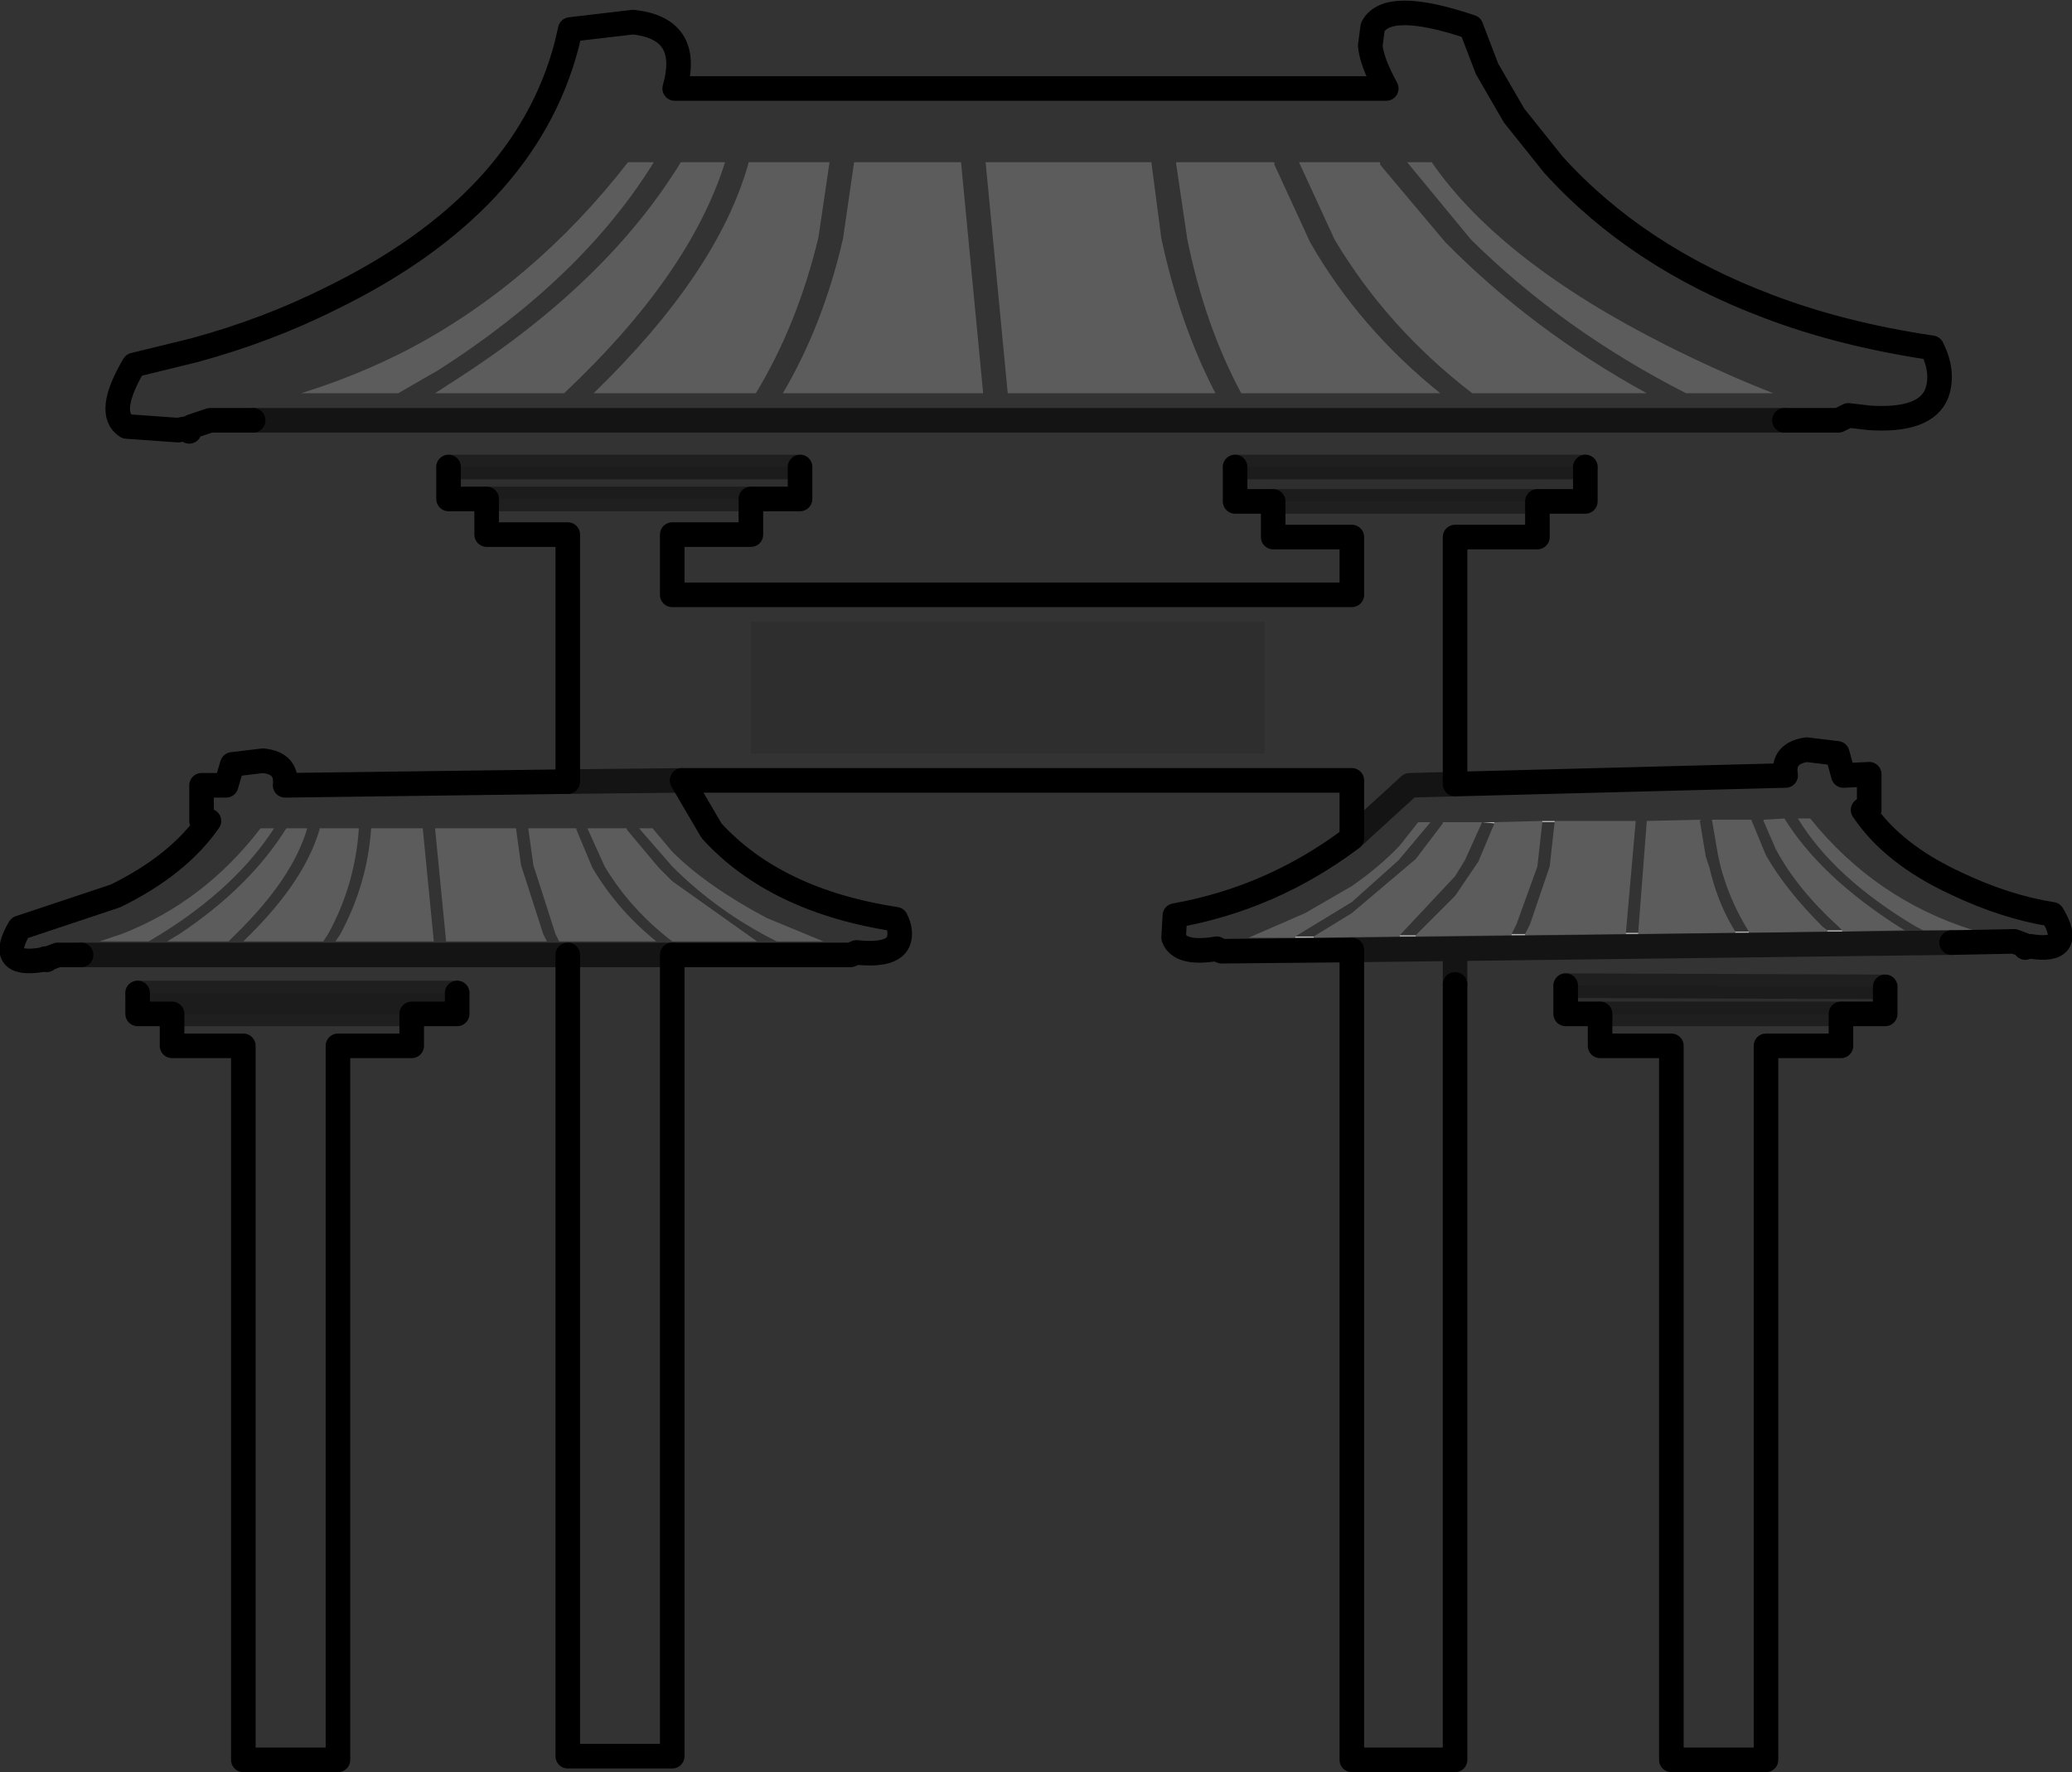 <?xml version="1.0" encoding="UTF-8" standalone="no"?>
<svg xmlns:xlink="http://www.w3.org/1999/xlink" height="72.1px" width="84.3px" xmlns="http://www.w3.org/2000/svg">
  <rect width="100%" height="100%" fill="#333333" stroke="none"/>
  <g transform="matrix(1.0, 0.0, 0.0, 1.0, 42.15, 36.05)">
    <path d="M29.1 -2.7 L29.2 -2.7 29.1 -2.7" fill="#d02013" fill-rule="evenodd" stroke="none"/>
    <path d="M10.55 2.1 L10.55 2.05 11.3 2.05 11.3 2.1 10.55 2.1 M18.15 -2.6 L18.65 -2.6 18.65 -2.55 18.15 -2.6 M20.6 -2.65 L21.1 -2.65 21.1 -2.6 20.6 -2.6 20.6 -2.65 M24.0 1.9 L24.5 1.9 24.5 1.95 24.0 1.95 24.0 1.9 M28.45 1.85 L29.0 1.85 29.0 1.9 28.45 1.9 28.45 1.85 M32.2 1.8 L32.8 1.8 32.8 1.85 32.2 1.85 32.2 1.8 M29.6 -2.65 L29.6 -2.7 29.6 -2.65 M19.9 2.0 L19.35 2.0 19.35 1.95 19.9 1.95 19.9 2.0 M15.45 2.05 L14.8 2.05 14.8 2.0 15.45 2.0 15.45 2.05" fill="#b3b3b3" fill-rule="evenodd" stroke="none"/>
    <path d="M16.45 -20.05 L17.75 -20.05 24.85 -20.05 26.45 -20.05 30.0 -20.05 Q27.95 -20.85 25.65 -22.0 18.9 -25.4 16.1 -29.45 L15.1 -29.45 14.0 -29.45 10.7 -29.45 9.7 -29.45 5.7 -29.45 4.7 -29.45 -2.05 -29.45 -3.05 -29.45 -7.4 -29.45 -8.4 -29.45 -11.7 -29.45 -11.7 -29.4 -12.0 -29.45 -12.65 -29.45 -14.45 -29.45 -15.55 -29.45 -16.6 -29.45 Q-20.45 -24.5 -25.6 -21.8 -27.65 -20.75 -29.9 -20.05 L-25.95 -20.05 -24.45 -20.05 -19.2 -20.05 -18.0 -20.05 -11.4 -20.05 -10.3 -20.05 -2.15 -20.05 -1.15 -20.05 7.3 -20.05 8.35 -20.05 16.45 -20.05 M-31.85 -18.95 L-33.6 -18.95 -34.35 -18.7 -34.45 -18.5 -34.65 -18.6 -34.9 -18.55 -37.0 -18.7 Q-37.85 -19.25 -36.7 -21.2 L-34.25 -21.8 Q-31.3 -22.6 -28.7 -23.9 -20.8 -27.75 -19.1 -34.2 L-18.95 -34.85 -16.4 -35.15 Q-14.0 -34.9 -14.7 -32.45 L14.25 -32.45 Q13.65 -33.55 13.6 -34.2 L13.7 -34.95 Q14.3 -36.1 17.7 -34.95 L18.35 -33.25 19.45 -31.35 21.05 -29.35 Q24.45 -25.6 29.75 -23.6 32.75 -22.45 36.45 -21.9 36.95 -20.9 36.65 -20.05 36.2 -18.9 33.9 -19.05 L33.05 -19.15 32.65 -18.95 30.45 -18.95 -31.85 -18.95 M-11.6 -15.75 L-11.6 -14.3 -14.8 -14.3 -14.8 -11.85 12.85 -11.85 12.85 -14.2 9.65 -14.2 9.65 -15.65 20.4 -15.65 20.4 -14.2 17.05 -14.2 17.05 -4.15 30.5 -4.5 Q30.35 -5.4 31.35 -5.55 L32.6 -5.4 32.85 -4.5 33.9 -4.55 33.9 -3.1 33.65 -3.1 Q34.85 -1.3 37.45 -0.1 39.45 0.85 41.35 1.15 42.3 2.75 40.45 2.45 L40.4 2.45 40.25 2.5 40.2 2.4 39.8 2.25 37.25 2.3 17.05 2.55 17.05 4.0 17.05 35.55 12.85 35.55 12.85 2.6 7.55 2.65 7.35 2.55 Q5.85 2.8 5.6 2.1 L5.65 1.2 Q9.6 0.5 12.85 -1.95 L12.85 -4.3 -14.4 -4.3 -13.2 -2.25 Q-10.6 0.6 -5.7 1.35 -5.45 1.85 -5.6 2.25 -5.85 2.85 -7.3 2.7 L-7.55 2.8 -14.8 2.8 -14.8 35.4 -19.05 35.4 -19.05 2.8 -38.85 2.8 -39.8 2.8 -40.2 2.95 -40.25 3.0 -40.3 2.95 -40.45 3.0 Q-42.3 3.3 -41.35 1.7 L-37.45 0.4 Q-34.9 -0.85 -33.65 -2.65 L-33.95 -2.65 -33.95 -4.1 -32.95 -4.1 -32.7 -4.95 -31.45 -5.1 Q-30.45 -5.0 -30.55 -4.1 L-19.05 -4.25 -19.05 -14.3 -22.35 -14.3 -22.35 -15.75 -11.6 -15.75 M9.3 -5.4 L9.3 -10.75 -11.6 -10.75 -11.6 -5.4 9.3 -5.4 M10.55 2.05 L12.85 0.65 14.75 -1.05 16.05 -2.6 15.55 -2.6 14.8 -1.65 Q14.0 -0.8 12.85 0.0 L10.95 1.1 8.65 2.1 10.55 2.1 11.3 2.1 14.8 2.05 15.45 2.05 19.35 2.0 19.9 2.0 24.0 1.95 24.5 1.95 28.45 1.9 29.0 1.9 32.2 1.85 32.8 1.85 35.35 1.8 35.1 1.65 Q31.9 -0.4 30.45 -2.75 L29.6 -2.7 29.6 -2.65 30.1 -1.5 Q30.95 0.1 32.65 1.65 L32.8 1.8 32.2 1.8 32.0 1.65 Q30.5 0.15 29.7 -1.25 L29.1 -2.7 27.5 -2.7 27.75 -1.25 27.85 -0.8 Q28.2 0.5 28.85 1.6 L29.0 1.85 28.45 1.85 28.3 1.6 Q27.7 0.55 27.4 -0.75 L27.25 -1.2 27.0 -2.7 24.85 -2.65 24.5 1.9 24.0 1.9 24.4 -2.65 21.1 -2.65 20.6 -2.65 18.65 -2.6 18.15 -2.6 16.55 -2.6 16.55 -2.55 15.45 -1.1 12.85 1.1 11.3 2.05 10.55 2.05 M29.1 -2.7 L29.2 -2.7 29.1 -2.7 M12.85 -1.95 L15.2 -4.1 17.05 -4.15 15.2 -4.1 12.85 -1.95 M31.0 -2.75 Q32.45 -0.35 35.8 1.65 L36.1 1.8 38.15 1.8 Q34.15 0.55 31.5 -2.75 L31.0 -2.75 M32.75 5.2 L32.75 6.5 29.7 6.5 29.7 35.55 25.85 35.55 25.85 6.5 22.95 6.5 22.95 5.2 32.75 5.2 M12.85 2.6 L17.05 2.55 12.85 2.6 M-29.65 -2.35 L-30.5 -2.35 Q-32.0 0.05 -34.85 1.95 L-35.35 2.25 -32.85 2.25 -32.55 1.95 Q-30.25 -0.3 -29.65 -2.35 M-27.55 -2.35 L-29.15 -2.35 -29.15 -2.3 Q-29.75 -0.25 -31.95 1.95 L-32.25 2.25 -29.0 2.25 -28.8 1.95 Q-27.7 -0.05 -27.55 -2.35 M-21.15 -2.3 L-21.15 -2.35 -24.45 -2.35 -24.0 2.25 -19.9 2.25 -20.05 1.95 -20.95 -0.85 -21.15 -2.3 M-20.65 -2.35 L-20.65 -2.3 -20.45 -0.85 -19.55 1.95 -19.4 2.25 -15.45 2.25 Q-17.05 0.95 -18.05 -0.75 L-18.7 -2.3 -18.7 -2.35 -20.65 -2.35 M-24.95 -2.35 L-27.05 -2.35 Q-27.2 -0.1 -28.3 1.95 L-28.5 2.25 -24.5 2.25 -24.95 -2.35 M-31.0 -2.35 L-31.55 -2.35 Q-33.85 0.65 -37.2 1.95 L-38.1 2.25 -36.1 2.25 -35.6 1.95 Q-32.55 0.05 -31.0 -2.35 M-15.6 -2.35 L-16.15 -2.35 -14.8 -0.8 Q-12.95 1.05 -10.55 2.25 L-8.65 2.25 -10.95 1.3 Q-13.4 0.0 -14.8 -1.4 L-15.6 -2.35 M-16.65 -2.35 L-18.25 -2.35 -17.55 -0.8 Q-16.5 0.95 -14.8 2.25 L-11.35 2.25 -14.8 -0.2 -15.35 -0.75 -16.65 -2.3 -16.65 -2.35 M-19.05 -4.25 L-14.4 -4.3 -19.05 -4.25 M-19.05 2.8 L-14.8 2.8 -19.05 2.8 M-25.4 5.2 L-25.4 6.5 -28.4 6.5 -28.4 35.55 -32.25 35.55 -32.25 6.5 -35.15 6.5 -35.15 5.2 -25.4 5.2" fill="#ffffff" fill-opacity="0.0" fill-rule="evenodd" stroke="none"/>
    <path d="M9.7 -29.45 L9.7 -29.35 11.15 -26.2 Q13.15 -22.7 16.45 -20.05 L8.35 -20.05 Q6.85 -22.85 6.15 -26.35 L5.7 -29.4 5.7 -29.45 9.7 -29.45 M17.75 -20.05 Q14.3 -22.7 12.15 -26.3 L10.7 -29.45 14.0 -29.45 14.0 -29.35 16.65 -26.2 Q20.2 -22.6 24.85 -20.05 L17.75 -20.05 M4.7 -29.45 L4.7 -29.4 5.1 -26.35 Q5.85 -22.85 7.3 -20.05 L-1.15 -20.05 -2.05 -29.45 4.7 -29.45 M15.1 -29.45 L16.1 -29.45 Q18.9 -25.4 25.65 -22.0 27.95 -20.85 30.0 -20.05 L26.45 -20.05 Q21.45 -22.6 17.7 -26.3 L15.1 -29.45 M10.55 2.1 L8.65 2.1 10.95 1.1 12.85 0.0 Q14.0 -0.8 14.8 -1.65 L15.55 -2.6 16.05 -2.6 14.75 -1.05 12.85 0.65 10.55 2.05 10.55 2.1 M11.3 2.05 L12.85 1.1 15.45 -1.1 16.55 -2.55 16.55 -2.6 18.15 -2.6 17.45 -1.05 17.05 -0.4 14.8 2.0 14.8 2.05 11.3 2.1 11.3 2.05 M18.65 -2.6 L20.6 -2.65 20.6 -2.6 20.4 -0.8 19.55 1.55 19.35 1.95 19.35 2.0 15.45 2.05 15.45 2.0 17.05 0.4 18.0 -1.0 18.65 -2.55 18.65 -2.6 M21.1 -2.65 L24.4 -2.65 24.0 1.9 24.0 1.95 19.9 2.0 19.9 1.95 20.1 1.55 20.9 -0.8 21.1 -2.6 21.1 -2.65 M24.5 1.9 L24.85 -2.65 27.0 -2.7 27.25 -1.2 27.4 -0.75 Q27.7 0.55 28.3 1.6 L28.45 1.85 28.45 1.9 24.5 1.95 24.5 1.9 M29.0 1.85 L28.85 1.6 Q28.2 0.5 27.85 -0.8 L27.75 -1.25 27.5 -2.7 29.1 -2.7 29.7 -1.25 Q30.5 0.15 32.0 1.65 L32.2 1.8 32.2 1.85 29.0 1.9 29.0 1.85 M32.8 1.8 L32.65 1.65 Q30.95 0.1 30.1 -1.5 L29.6 -2.65 29.6 -2.7 30.45 -2.75 Q31.9 -0.4 35.1 1.65 L35.35 1.8 32.8 1.85 32.8 1.8 M31.0 -2.75 L31.5 -2.75 Q34.15 0.55 38.15 1.8 L36.1 1.8 35.8 1.65 Q32.45 -0.35 31.0 -2.75 M-25.95 -20.05 L-29.9 -20.05 Q-27.65 -20.75 -25.6 -21.8 -20.45 -24.5 -16.6 -29.45 L-15.55 -29.45 Q-18.45 -24.75 -24.3 -21.0 L-25.95 -20.05 M-14.45 -29.45 L-12.65 -29.45 Q-14.1 -24.85 -19.2 -20.05 L-24.45 -20.05 -23.6 -20.6 Q-17.45 -24.55 -14.45 -29.45 M-11.7 -29.4 L-11.7 -29.45 -8.4 -29.45 -8.85 -26.4 Q-9.7 -22.85 -11.4 -20.05 L-18.0 -20.05 Q-12.95 -24.95 -11.7 -29.4 M-7.4 -29.45 L-3.05 -29.45 -2.15 -20.05 -10.3 -20.05 Q-8.65 -22.85 -7.85 -26.35 L-7.4 -29.45 M-31.0 -2.35 Q-32.55 0.05 -35.6 1.95 L-36.1 2.25 -38.1 2.25 -37.2 1.95 Q-33.85 0.65 -31.55 -2.35 L-31.0 -2.35 M-24.95 -2.35 L-24.5 2.25 -28.5 2.25 -28.3 1.95 Q-27.2 -0.1 -27.05 -2.35 L-24.95 -2.35 M-20.65 -2.35 L-18.7 -2.35 -18.7 -2.3 -18.05 -0.75 Q-17.05 0.95 -15.45 2.25 L-19.4 2.25 -19.55 1.95 -20.45 -0.85 -20.65 -2.3 -20.65 -2.35 M-21.15 -2.3 L-20.95 -0.85 -20.05 1.95 -19.9 2.25 -24.0 2.25 -24.45 -2.35 -21.15 -2.35 -21.15 -2.3 M-27.55 -2.35 Q-27.7 -0.05 -28.8 1.95 L-29.0 2.25 -32.25 2.25 -31.95 1.95 Q-29.75 -0.25 -29.15 -2.3 L-29.15 -2.35 -27.55 -2.35 M-29.65 -2.35 Q-30.25 -0.3 -32.55 1.95 L-32.85 2.25 -35.35 2.25 -34.85 1.95 Q-32.0 0.05 -30.5 -2.35 L-29.65 -2.35 M-16.65 -2.35 L-16.65 -2.3 -15.35 -0.75 -14.8 -0.2 -11.35 2.25 -14.8 2.25 Q-16.5 0.95 -17.55 -0.8 L-18.25 -2.35 -16.65 -2.35 M-15.6 -2.35 L-14.8 -1.4 Q-13.4 0.0 -10.95 1.3 L-8.65 2.25 -10.55 2.25 Q-12.95 1.05 -14.8 -0.8 L-16.15 -2.35 -15.6 -2.35" fill="#ffffff" fill-opacity="0.2" fill-rule="evenodd" stroke="none"/>
    <path d="M9.65 -15.65 L8.1 -15.65 8.1 -17.05 22.35 -17.05 22.35 -15.65 20.4 -15.65 9.65 -15.65 M-22.35 -15.75 L-23.9 -15.75 -23.9 -17.05 -9.6 -17.05 -9.6 -15.75 -11.6 -15.75 -22.35 -15.75 M9.3 -5.4 L-11.6 -5.4 -11.6 -10.75 9.3 -10.75 9.3 -5.4 M34.55 4.1 L34.55 5.2 32.75 5.2 22.95 5.2 21.55 5.2 21.55 4.05 34.55 4.1 M-35.15 5.2 L-36.55 5.2 -36.55 4.35 -23.55 4.35 -23.55 5.2 -25.4 5.2 -35.15 5.2" fill="#000000" fill-opacity="0.102" fill-rule="evenodd" stroke="none"/>
    <path d="M30.45 -18.95 L32.65 -18.95 33.05 -19.15 33.9 -19.05 Q36.2 -18.9 36.65 -20.05 36.95 -20.9 36.45 -21.9 32.75 -22.45 29.75 -23.6 24.45 -25.6 21.05 -29.35 L19.45 -31.35 18.35 -33.25 17.7 -34.95 Q14.3 -36.1 13.7 -34.95 L13.6 -34.2 Q13.65 -33.55 14.25 -32.45 L-14.7 -32.45 Q-14.0 -34.9 -16.4 -35.15 L-18.95 -34.85 -19.1 -34.2 Q-20.8 -27.75 -28.7 -23.9 -31.3 -22.6 -34.25 -21.8 L-36.7 -21.2 Q-37.85 -19.25 -37.0 -18.7 L-34.9 -18.55 -34.65 -18.6 -34.45 -18.5 -34.35 -18.7 -33.6 -18.95 -31.85 -18.95 M-11.6 -15.75 L-11.6 -14.3 -14.8 -14.3 -14.8 -11.85 12.85 -11.85 12.85 -14.2 9.65 -14.2 9.65 -15.65 8.1 -15.65 8.1 -17.05 M22.35 -17.05 L22.35 -15.65 20.4 -15.65 20.4 -14.2 17.05 -14.2 17.05 -4.15 30.5 -4.5 Q30.35 -5.4 31.35 -5.55 L32.6 -5.4 32.85 -4.5 33.9 -4.55 33.9 -3.1 33.65 -3.1 Q34.85 -1.3 37.45 -0.1 39.45 0.85 41.35 1.15 42.3 2.75 40.45 2.45 L40.4 2.45 40.25 2.5 40.2 2.4 39.8 2.25 37.25 2.3 M17.05 4.0 L17.05 35.55 12.85 35.55 12.85 2.6 7.55 2.65 7.35 2.55 Q5.85 2.8 5.6 2.1 L5.65 1.2 Q9.6 0.5 12.85 -1.95 L12.85 -4.3 -14.4 -4.3 -13.2 -2.25 Q-10.6 0.6 -5.7 1.35 -5.45 1.85 -5.6 2.25 -5.85 2.85 -7.3 2.7 L-7.55 2.8 -14.8 2.8 -14.8 35.4 -19.05 35.4 -19.05 2.8 M-38.85 2.8 L-39.8 2.8 -40.2 2.95 -40.25 3.0 -40.3 2.95 -40.45 3.0 Q-42.3 3.3 -41.35 1.7 L-37.45 0.4 Q-34.9 -0.85 -33.65 -2.65 L-33.95 -2.65 -33.95 -4.1 -32.95 -4.1 -32.7 -4.95 -31.45 -5.1 Q-30.45 -5.0 -30.55 -4.1 L-19.05 -4.25 -19.05 -14.3 -22.35 -14.3 -22.35 -15.75 -23.9 -15.75 -23.9 -17.05 M-9.6 -17.05 L-9.6 -15.75 -11.6 -15.75 M34.55 4.1 L34.55 5.2 32.75 5.2 32.75 6.5 29.7 6.5 29.7 35.55 25.85 35.55 25.85 6.5 22.95 6.5 22.95 5.2 21.55 5.2 21.55 4.05 M-25.4 5.2 L-25.4 6.5 -28.4 6.5 -28.4 35.55 -32.25 35.55 -32.25 6.5 -35.15 6.5 -35.15 5.2 -36.55 5.2 -36.55 4.35 M-23.55 4.35 L-23.55 5.2 -25.4 5.2" fill="none" stroke="#000000" stroke-linecap="round" stroke-linejoin="round" stroke-width="1.0"/>
    <path d="M-31.85 -18.95 L30.45 -18.95 M37.25 2.3 L17.05 2.55 17.05 4.0 M-19.05 2.8 L-38.85 2.8 M17.05 -4.15 L15.2 -4.1 12.85 -1.95 M17.05 2.55 L12.85 2.6 M-14.4 -4.3 L-19.05 -4.25 M-14.8 2.8 L-19.05 2.8" fill="none" stroke="#000000" stroke-linecap="round" stroke-linejoin="round" stroke-opacity="0.6" stroke-width="1.0"/>
    <path d="M8.1 -17.05 L22.35 -17.05 M-23.9 -17.05 L-9.6 -17.05 M-11.6 -15.75 L-22.35 -15.75 M20.4 -15.65 L9.65 -15.65 M21.55 4.05 L34.55 4.1 M32.75 5.2 L22.95 5.2 M-36.55 4.35 L-23.55 4.35 M-25.4 5.2 L-35.15 5.2" fill="none" stroke="#000000" stroke-linecap="round" stroke-linejoin="round" stroke-opacity="0.4" stroke-width="1.0"/>
  </g>
</svg>
